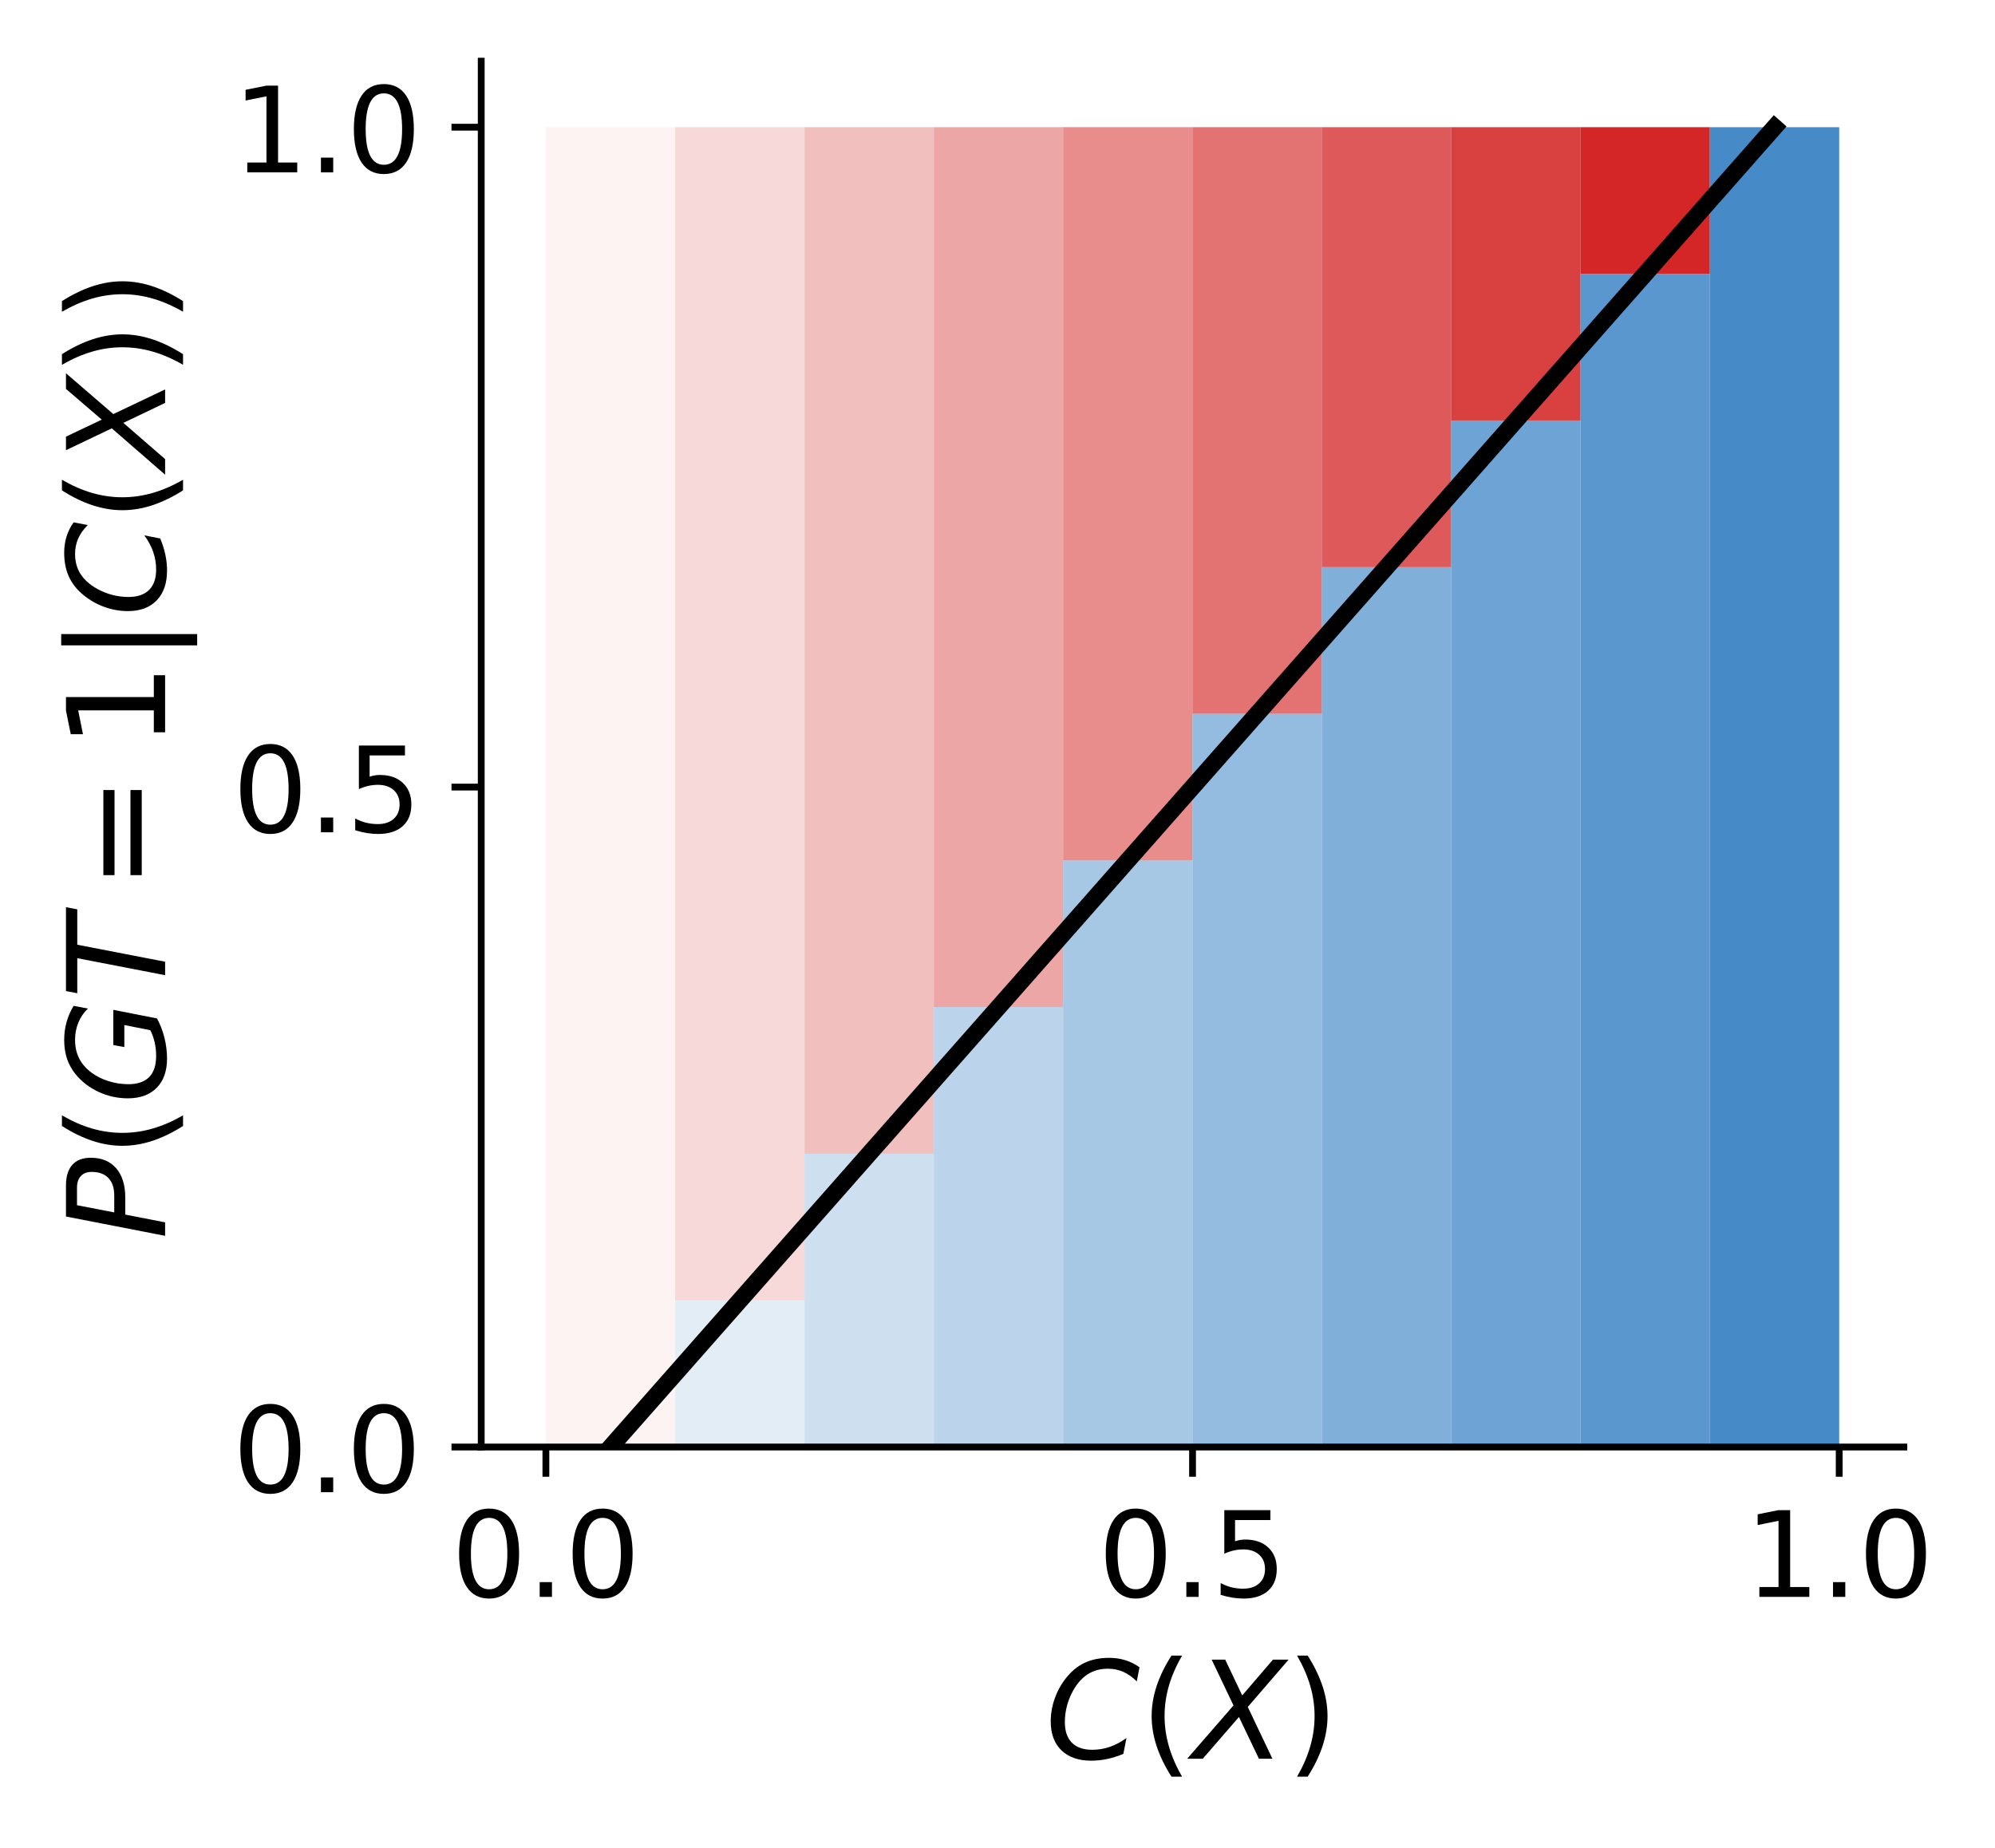 <?xml version="1.0" encoding="utf-8" standalone="no"?>
<!DOCTYPE svg PUBLIC "-//W3C//DTD SVG 1.1//EN"
  "http://www.w3.org/Graphics/SVG/1.1/DTD/svg11.dtd">
<!-- Created with matplotlib (https://matplotlib.org/) -->
<svg height="217.514pt" version="1.1" viewBox="0 0 234.747 217.514" width="234.747pt" xmlns="http://www.w3.org/2000/svg" xmlns:xlink="http://www.w3.org/1999/xlink">
 <defs>
  <style type="text/css">
*{stroke-linecap:butt;stroke-linejoin:round;}
  </style>
 </defs>
 <g id="figure_1">
  <g id="patch_1">
   <path d="M 0 217.514 
L 234.747 217.514 
L 234.747 0 
L 0 0 
z
" style="fill:#ffffff;"/>
  </g>
  <g id="axes_1">
   <g id="patch_2">
    <path d="M 56.624 170.28 
L 224.024 170.28 
L 224.024 7.2 
L 56.624 7.2 
z
" style="fill:#ffffff;"/>
   </g>
   <g id="PolyCollection_1">
    <path clip-path="url(#pa9fc9b2c19)" d="M 64.233 170.28 
L 64.233 170.28 
L 79.452 170.28 
L 79.452 170.28 
L 79.452 170.28 
L 64.233 170.28 
z
" style="fill:#3d85c6;fill-opacity:0.05;"/>
   </g>
   <g id="PolyCollection_2">
    <path clip-path="url(#pa9fc9b2c19)" d="M 64.233 14.966 
L 64.233 170.28 
L 79.452 170.28 
L 79.452 14.966 
L 79.452 14.966 
L 64.233 14.966 
z
" style="fill:#cc0000;fill-opacity:0.05;"/>
   </g>
   <g id="PolyCollection_3">
    <path clip-path="url(#pa9fc9b2c19)" d="M 79.452 153.023 
L 79.452 170.28 
L 94.67 170.28 
L 94.67 153.023 
L 94.67 153.023 
L 79.452 153.023 
z
" style="fill:#3d85c6;fill-opacity:0.15;"/>
   </g>
   <g id="PolyCollection_4">
    <path clip-path="url(#pa9fc9b2c19)" d="M 79.452 14.966 
L 79.452 153.023 
L 94.67 153.023 
L 94.67 14.966 
L 94.67 14.966 
L 79.452 14.966 
z
" style="fill:#cc0000;fill-opacity:0.15;"/>
   </g>
   <g id="PolyCollection_5">
    <path clip-path="url(#pa9fc9b2c19)" d="M 94.67 135.766 
L 94.67 170.28 
L 109.888 170.28 
L 109.888 135.766 
L 109.888 135.766 
L 94.67 135.766 
z
" style="fill:#3d85c6;fill-opacity:0.25;"/>
   </g>
   <g id="PolyCollection_6">
    <path clip-path="url(#pa9fc9b2c19)" d="M 94.67 14.966 
L 94.67 135.766 
L 109.888 135.766 
L 109.888 14.966 
L 109.888 14.966 
L 94.67 14.966 
z
" style="fill:#cc0000;fill-opacity:0.25;"/>
   </g>
   <g id="PolyCollection_7">
    <path clip-path="url(#pa9fc9b2c19)" d="M 109.888 118.509 
L 109.888 170.28 
L 125.106 170.28 
L 125.106 118.509 
L 125.106 118.509 
L 109.888 118.509 
z
" style="fill:#3d85c6;fill-opacity:0.35;"/>
   </g>
   <g id="PolyCollection_8">
    <path clip-path="url(#pa9fc9b2c19)" d="M 109.888 14.966 
L 109.888 118.509 
L 125.106 118.509 
L 125.106 14.966 
L 125.106 14.966 
L 109.888 14.966 
z
" style="fill:#cc0000;fill-opacity:0.35;"/>
   </g>
   <g id="PolyCollection_9">
    <path clip-path="url(#pa9fc9b2c19)" d="M 125.106 101.251 
L 125.106 170.28 
L 140.324 170.28 
L 140.324 101.251 
L 140.324 101.251 
L 125.106 101.251 
z
" style="fill:#3d85c6;fill-opacity:0.45;"/>
   </g>
   <g id="PolyCollection_10">
    <path clip-path="url(#pa9fc9b2c19)" d="M 125.106 14.966 
L 125.106 101.251 
L 140.324 101.251 
L 140.324 14.966 
L 140.324 14.966 
L 125.106 14.966 
z
" style="fill:#cc0000;fill-opacity:0.45;"/>
   </g>
   <g id="PolyCollection_11">
    <path clip-path="url(#pa9fc9b2c19)" d="M 140.324 83.994 
L 140.324 170.28 
L 155.543 170.28 
L 155.543 83.994 
L 155.543 83.994 
L 140.324 83.994 
z
" style="fill:#3d85c6;fill-opacity:0.55;"/>
   </g>
   <g id="PolyCollection_12">
    <path clip-path="url(#pa9fc9b2c19)" d="M 140.324 14.966 
L 140.324 83.994 
L 155.543 83.994 
L 155.543 14.966 
L 155.543 14.966 
L 140.324 14.966 
z
" style="fill:#cc0000;fill-opacity:0.55;"/>
   </g>
   <g id="PolyCollection_13">
    <path clip-path="url(#pa9fc9b2c19)" d="M 155.543 66.737 
L 155.543 170.28 
L 170.761 170.28 
L 170.761 66.737 
L 170.761 66.737 
L 155.543 66.737 
z
" style="fill:#3d85c6;fill-opacity:0.65;"/>
   </g>
   <g id="PolyCollection_14">
    <path clip-path="url(#pa9fc9b2c19)" d="M 155.543 14.966 
L 155.543 66.737 
L 170.761 66.737 
L 170.761 14.966 
L 170.761 14.966 
L 155.543 14.966 
z
" style="fill:#cc0000;fill-opacity:0.65;"/>
   </g>
   <g id="PolyCollection_15">
    <path clip-path="url(#pa9fc9b2c19)" d="M 170.761 49.48 
L 170.761 170.28 
L 185.979 170.28 
L 185.979 49.48 
L 185.979 49.48 
L 170.761 49.48 
z
" style="fill:#3d85c6;fill-opacity:0.75;"/>
   </g>
   <g id="PolyCollection_16">
    <path clip-path="url(#pa9fc9b2c19)" d="M 170.761 14.966 
L 170.761 49.48 
L 185.979 49.48 
L 185.979 14.966 
L 185.979 14.966 
L 170.761 14.966 
z
" style="fill:#cc0000;fill-opacity:0.75;"/>
   </g>
   <g id="PolyCollection_17">
    <path clip-path="url(#pa9fc9b2c19)" d="M 185.979 32.223 
L 185.979 170.28 
L 201.197 170.28 
L 201.197 32.223 
L 201.197 32.223 
L 185.979 32.223 
z
" style="fill:#3d85c6;fill-opacity:0.85;"/>
   </g>
   <g id="PolyCollection_18">
    <path clip-path="url(#pa9fc9b2c19)" d="M 185.979 14.966 
L 185.979 32.223 
L 201.197 32.223 
L 201.197 14.966 
L 201.197 14.966 
L 185.979 14.966 
z
" style="fill:#cc0000;fill-opacity:0.85;"/>
   </g>
   <g id="PolyCollection_19">
    <path clip-path="url(#pa9fc9b2c19)" d="M 201.197 14.966 
L 201.197 170.28 
L 216.415 170.28 
L 216.415 14.966 
L 216.415 14.966 
L 201.197 14.966 
z
" style="fill:#3d85c6;fill-opacity:0.95;"/>
   </g>
   <g id="PolyCollection_20">
    <path clip-path="url(#pa9fc9b2c19)" d="M 201.197 14.966 
L 201.197 14.966 
L 216.415 14.966 
L 216.415 14.966 
L 216.415 14.966 
L 201.197 14.966 
z
" style="fill:#cc0000;fill-opacity:0.95;"/>
   </g>
   <g id="matplotlib.axis_1">
    <g id="xtick_1">
     <g id="line2d_1">
      <defs>
       <path d="M 0 0 
L 0 3.5 
" id="m35dbbfd0a8" style="stroke:#000000;stroke-width:0.8;"/>
      </defs>
      <g>
       <use style="stroke:#000000;stroke-width:0.8;" x="64.233" xlink:href="#m35dbbfd0a8" y="170.28"/>
      </g>
     </g>
     <g id="text_1">
      <!-- 0.0 -->
      <defs>
       <path d="M 31.781 66.406 
Q 24.172 66.406 20.328 58.906 
Q 16.5 51.422 16.5 36.375 
Q 16.5 21.391 20.328 13.891 
Q 24.172 6.391 31.781 6.391 
Q 39.453 6.391 43.281 13.891 
Q 47.125 21.391 47.125 36.375 
Q 47.125 51.422 43.281 58.906 
Q 39.453 66.406 31.781 66.406 
z
M 31.781 74.219 
Q 44.047 74.219 50.516 64.516 
Q 56.984 54.828 56.984 36.375 
Q 56.984 17.969 50.516 8.266 
Q 44.047 -1.422 31.781 -1.422 
Q 19.531 -1.422 13.062 8.266 
Q 6.594 17.969 6.594 36.375 
Q 6.594 54.828 13.062 64.516 
Q 19.531 74.219 31.781 74.219 
z
" id="DejaVuSans-48"/>
       <path d="M 10.688 12.406 
L 21 12.406 
L 21 0 
L 10.688 0 
z
" id="DejaVuSans-46"/>
      </defs>
      <g transform="translate(53.101 187.918)scale(0.14 -0.14)">
       <use xlink:href="#DejaVuSans-48"/>
       <use x="63.623" xlink:href="#DejaVuSans-46"/>
       <use x="95.41" xlink:href="#DejaVuSans-48"/>
      </g>
     </g>
    </g>
    <g id="xtick_2">
     <g id="line2d_2">
      <g>
       <use style="stroke:#000000;stroke-width:0.8;" x="140.324" xlink:href="#m35dbbfd0a8" y="170.28"/>
      </g>
     </g>
     <g id="text_2">
      <!-- 0.5 -->
      <defs>
       <path d="M 10.797 72.906 
L 49.516 72.906 
L 49.516 64.594 
L 19.828 64.594 
L 19.828 46.734 
Q 21.969 47.469 24.109 47.828 
Q 26.266 48.188 28.422 48.188 
Q 40.625 48.188 47.75 41.5 
Q 54.891 34.812 54.891 23.391 
Q 54.891 11.625 47.562 5.094 
Q 40.234 -1.422 26.906 -1.422 
Q 22.312 -1.422 17.547 -0.641 
Q 12.797 0.141 7.719 1.703 
L 7.719 11.625 
Q 12.109 9.234 16.797 8.062 
Q 21.484 6.891 26.703 6.891 
Q 35.156 6.891 40.078 11.328 
Q 45.016 15.766 45.016 23.391 
Q 45.016 31 40.078 35.438 
Q 35.156 39.891 26.703 39.891 
Q 22.75 39.891 18.812 39.016 
Q 14.891 38.141 10.797 36.281 
z
" id="DejaVuSans-53"/>
      </defs>
      <g transform="translate(129.192 187.918)scale(0.14 -0.14)">
       <use xlink:href="#DejaVuSans-48"/>
       <use x="63.623" xlink:href="#DejaVuSans-46"/>
       <use x="95.41" xlink:href="#DejaVuSans-53"/>
      </g>
     </g>
    </g>
    <g id="xtick_3">
     <g id="line2d_3">
      <g>
       <use style="stroke:#000000;stroke-width:0.8;" x="216.415" xlink:href="#m35dbbfd0a8" y="170.28"/>
      </g>
     </g>
     <g id="text_3">
      <!-- 1.0 -->
      <defs>
       <path d="M 12.406 8.297 
L 28.516 8.297 
L 28.516 63.922 
L 10.984 60.406 
L 10.984 69.391 
L 28.422 72.906 
L 38.281 72.906 
L 38.281 8.297 
L 54.391 8.297 
L 54.391 0 
L 12.406 0 
z
" id="DejaVuSans-49"/>
      </defs>
      <g transform="translate(205.283 187.918)scale(0.14 -0.14)">
       <use xlink:href="#DejaVuSans-49"/>
       <use x="63.623" xlink:href="#DejaVuSans-46"/>
       <use x="95.41" xlink:href="#DejaVuSans-48"/>
      </g>
     </g>
    </g>
    <g id="text_4">
     <!-- $C(X)$ -->
     <defs>
      <path d="M 69.484 67.281 
L 67.484 56.891 
Q 62.797 61.625 57.547 63.922 
Q 52.297 66.219 46.188 66.219 
Q 37.844 66.219 31.516 62.203 
Q 25.203 58.203 20.609 50 
Q 17.672 44.734 16.125 38.844 
Q 14.594 32.953 14.594 27 
Q 14.594 17.047 19.75 11.812 
Q 24.906 6.594 34.719 6.594 
Q 41.5 6.594 47.75 8.766 
Q 54 10.938 59.906 15.281 
L 57.625 3.609 
Q 51.812 1.125 45.875 -0.141 
Q 39.938 -1.422 33.984 -1.422 
Q 19.969 -1.422 12.078 6.188 
Q 4.203 13.812 4.203 27.391 
Q 4.203 36.078 7.203 44.469 
Q 10.203 52.875 15.828 59.812 
Q 21.781 67.188 29.422 70.703 
Q 37.062 74.219 47.219 74.219 
Q 53.469 74.219 59.062 72.484 
Q 64.656 70.75 69.484 67.281 
z
" id="DejaVuSans-Oblique-67"/>
      <path d="M 31 75.875 
Q 24.469 64.656 21.281 53.656 
Q 18.109 42.672 18.109 31.391 
Q 18.109 20.125 21.312 9.062 
Q 24.516 -2 31 -13.188 
L 23.188 -13.188 
Q 15.875 -1.703 12.234 9.375 
Q 8.594 20.453 8.594 31.391 
Q 8.594 42.281 12.203 53.312 
Q 15.828 64.359 23.188 75.875 
z
" id="DejaVuSans-40"/>
      <path d="M 13.719 72.906 
L 23.688 72.906 
L 36.188 46.578 
L 58.797 72.906 
L 70.312 72.906 
L 40.281 38.094 
L 58.406 0 
L 48.484 0 
L 33.797 30.719 
L 7.172 0 
L -4.297 0 
L 29.781 39.203 
z
" id="DejaVuSans-Oblique-88"/>
      <path d="M 8.016 75.875 
L 15.828 75.875 
Q 23.141 64.359 26.781 53.312 
Q 30.422 42.281 30.422 31.391 
Q 30.422 20.453 26.781 9.375 
Q 23.141 -1.703 15.828 -13.188 
L 8.016 -13.188 
Q 14.5 -2 17.703 9.062 
Q 20.906 20.125 20.906 31.391 
Q 20.906 42.672 17.703 53.656 
Q 14.5 64.656 8.016 75.875 
z
" id="DejaVuSans-41"/>
     </defs>
     <g transform="translate(122.964 206.987)scale(0.16 -0.16)">
      <use transform="translate(0 0.125)" xlink:href="#DejaVuSans-Oblique-67"/>
      <use transform="translate(69.824 0.125)" xlink:href="#DejaVuSans-40"/>
      <use transform="translate(108.838 0.125)" xlink:href="#DejaVuSans-Oblique-88"/>
      <use transform="translate(177.344 0.125)" xlink:href="#DejaVuSans-41"/>
     </g>
    </g>
   </g>
   <g id="matplotlib.axis_2">
    <g id="ytick_1">
     <g id="line2d_4">
      <defs>
       <path d="M 0 0 
L -3.5 0 
" id="mdba52d44d1" style="stroke:#000000;stroke-width:0.8;"/>
      </defs>
      <g>
       <use style="stroke:#000000;stroke-width:0.8;" x="56.624" xlink:href="#mdba52d44d1" y="170.28"/>
      </g>
     </g>
     <g id="text_5">
      <!-- 0.0 -->
      <g transform="translate(27.36 175.599)scale(0.14 -0.14)">
       <use xlink:href="#DejaVuSans-48"/>
       <use x="63.623" xlink:href="#DejaVuSans-46"/>
       <use x="95.41" xlink:href="#DejaVuSans-48"/>
      </g>
     </g>
    </g>
    <g id="ytick_2">
     <g id="line2d_5">
      <g>
       <use style="stroke:#000000;stroke-width:0.8;" x="56.624" xlink:href="#mdba52d44d1" y="92.623"/>
      </g>
     </g>
     <g id="text_6">
      <!-- 0.5 -->
      <g transform="translate(27.36 97.942)scale(0.14 -0.14)">
       <use xlink:href="#DejaVuSans-48"/>
       <use x="63.623" xlink:href="#DejaVuSans-46"/>
       <use x="95.41" xlink:href="#DejaVuSans-53"/>
      </g>
     </g>
    </g>
    <g id="ytick_3">
     <g id="line2d_6">
      <g>
       <use style="stroke:#000000;stroke-width:0.8;" x="56.624" xlink:href="#mdba52d44d1" y="14.966"/>
      </g>
     </g>
     <g id="text_7">
      <!-- 1.0 -->
      <g transform="translate(27.36 20.285)scale(0.14 -0.14)">
       <use xlink:href="#DejaVuSans-49"/>
       <use x="63.623" xlink:href="#DejaVuSans-46"/>
       <use x="95.41" xlink:href="#DejaVuSans-48"/>
      </g>
     </g>
    </g>
    <g id="text_8">
     <!-- $P(GT=1|C(X))$ -->
     <defs>
      <path d="M 16.891 72.906 
L 39.703 72.906 
Q 49.656 72.906 54.875 68.266 
Q 60.109 63.625 60.109 54.688 
Q 60.109 42.672 52.391 35.984 
Q 44.672 29.297 30.719 29.297 
L 18.312 29.297 
L 12.594 0 
L 2.688 0 
z
M 25.203 64.797 
L 19.922 37.406 
L 32.328 37.406 
Q 40.719 37.406 45.203 41.703 
Q 49.703 46 49.703 54 
Q 49.703 59.125 46.656 61.953 
Q 43.609 64.797 38.094 64.797 
z
" id="DejaVuSans-Oblique-80"/>
      <path d="M 54.594 10.891 
L 58.406 29.984 
L 42.188 29.984 
L 43.703 38.094 
L 69.578 38.094 
L 63.281 6 
Q 56.781 2.438 49.109 0.5 
Q 41.453 -1.422 33.688 -1.422 
Q 19.969 -1.422 12.234 6.188 
Q 4.5 13.812 4.5 27.391 
Q 4.5 38.672 9.203 48.844 
Q 13.922 59.031 22.219 65.828 
Q 27.438 70.062 33.641 72.141 
Q 39.844 74.219 47.406 74.219 
Q 54.25 74.219 60.516 72.484 
Q 66.797 70.75 72.516 67.281 
L 70.516 56.781 
Q 66.109 61.375 60.203 63.797 
Q 54.297 66.219 47.609 66.219 
Q 39.844 66.219 33.938 63.25 
Q 28.031 60.297 23.391 54.109 
Q 19.438 48.828 17.156 41.672 
Q 14.891 34.516 14.891 27.094 
Q 14.891 16.891 20.109 11.734 
Q 25.344 6.594 35.688 6.594 
Q 40.875 6.594 45.703 7.688 
Q 50.531 8.797 54.594 10.891 
z
" id="DejaVuSans-Oblique-71"/>
      <path d="M 5.906 72.906 
L 67.578 72.906 
L 66.016 64.594 
L 39.984 64.594 
L 27.484 0 
L 17.578 0 
L 30.078 64.594 
L 4.297 64.594 
z
" id="DejaVuSans-Oblique-84"/>
      <path d="M 10.594 45.406 
L 73.188 45.406 
L 73.188 37.203 
L 10.594 37.203 
z
M 10.594 25.484 
L 73.188 25.484 
L 73.188 17.188 
L 10.594 17.188 
z
" id="DejaVuSans-61"/>
      <path d="M 21 76.422 
L 21 -23.578 
L 12.703 -23.578 
L 12.703 76.422 
z
" id="DejaVuSans-124"/>
     </defs>
     <g transform="translate(19.52 145.86)rotate(-90)scale(0.16 -0.16)">
      <use transform="translate(0 0.578)" xlink:href="#DejaVuSans-Oblique-80"/>
      <use transform="translate(60.303 0.578)" xlink:href="#DejaVuSans-40"/>
      <use transform="translate(99.316 0.578)" xlink:href="#DejaVuSans-Oblique-71"/>
      <use transform="translate(176.807 0.578)" xlink:href="#DejaVuSans-Oblique-84"/>
      <use transform="translate(257.373 0.578)" xlink:href="#DejaVuSans-61"/>
      <use transform="translate(360.645 0.578)" xlink:href="#DejaVuSans-49"/>
      <use transform="translate(424.268 0.578)" xlink:href="#DejaVuSans-124"/>
      <use transform="translate(457.959 0.578)" xlink:href="#DejaVuSans-Oblique-67"/>
      <use transform="translate(527.783 0.578)" xlink:href="#DejaVuSans-40"/>
      <use transform="translate(566.797 0.578)" xlink:href="#DejaVuSans-Oblique-88"/>
      <use transform="translate(635.303 0.578)" xlink:href="#DejaVuSans-41"/>
      <use transform="translate(674.316 0.578)" xlink:href="#DejaVuSans-41"/>
     </g>
    </g>
   </g>
   <g id="patch_3">
    <path d="M 56.624 170.28 
L 56.624 7.2 
" style="fill:none;stroke:#000000;stroke-linecap:square;stroke-linejoin:miter;stroke-width:0.8;"/>
   </g>
   <g id="patch_4">
    <path d="M 56.624 170.28 
L 224.024 170.28 
" style="fill:none;stroke:#000000;stroke-linecap:square;stroke-linejoin:miter;stroke-width:0.8;"/>
   </g>
   <g id="line2d_7">
    <path clip-path="url(#pa9fc9b2c19)" d="M 71.843 170.28 
L 87.061 153.023 
L 102.279 135.766 
L 117.497 118.509 
L 132.715 101.251 
L 147.933 83.994 
L 163.152 66.737 
L 178.37 49.48 
L 193.588 32.223 
L 208.806 14.966 
" style="fill:none;stroke:#000000;stroke-linecap:square;stroke-width:2;"/>
   </g>
  </g>
 </g>
 <defs>
  <clipPath id="pa9fc9b2c19">
   <rect height="163.08" width="167.4" x="56.624" y="7.2"/>
  </clipPath>
 </defs>
</svg>
